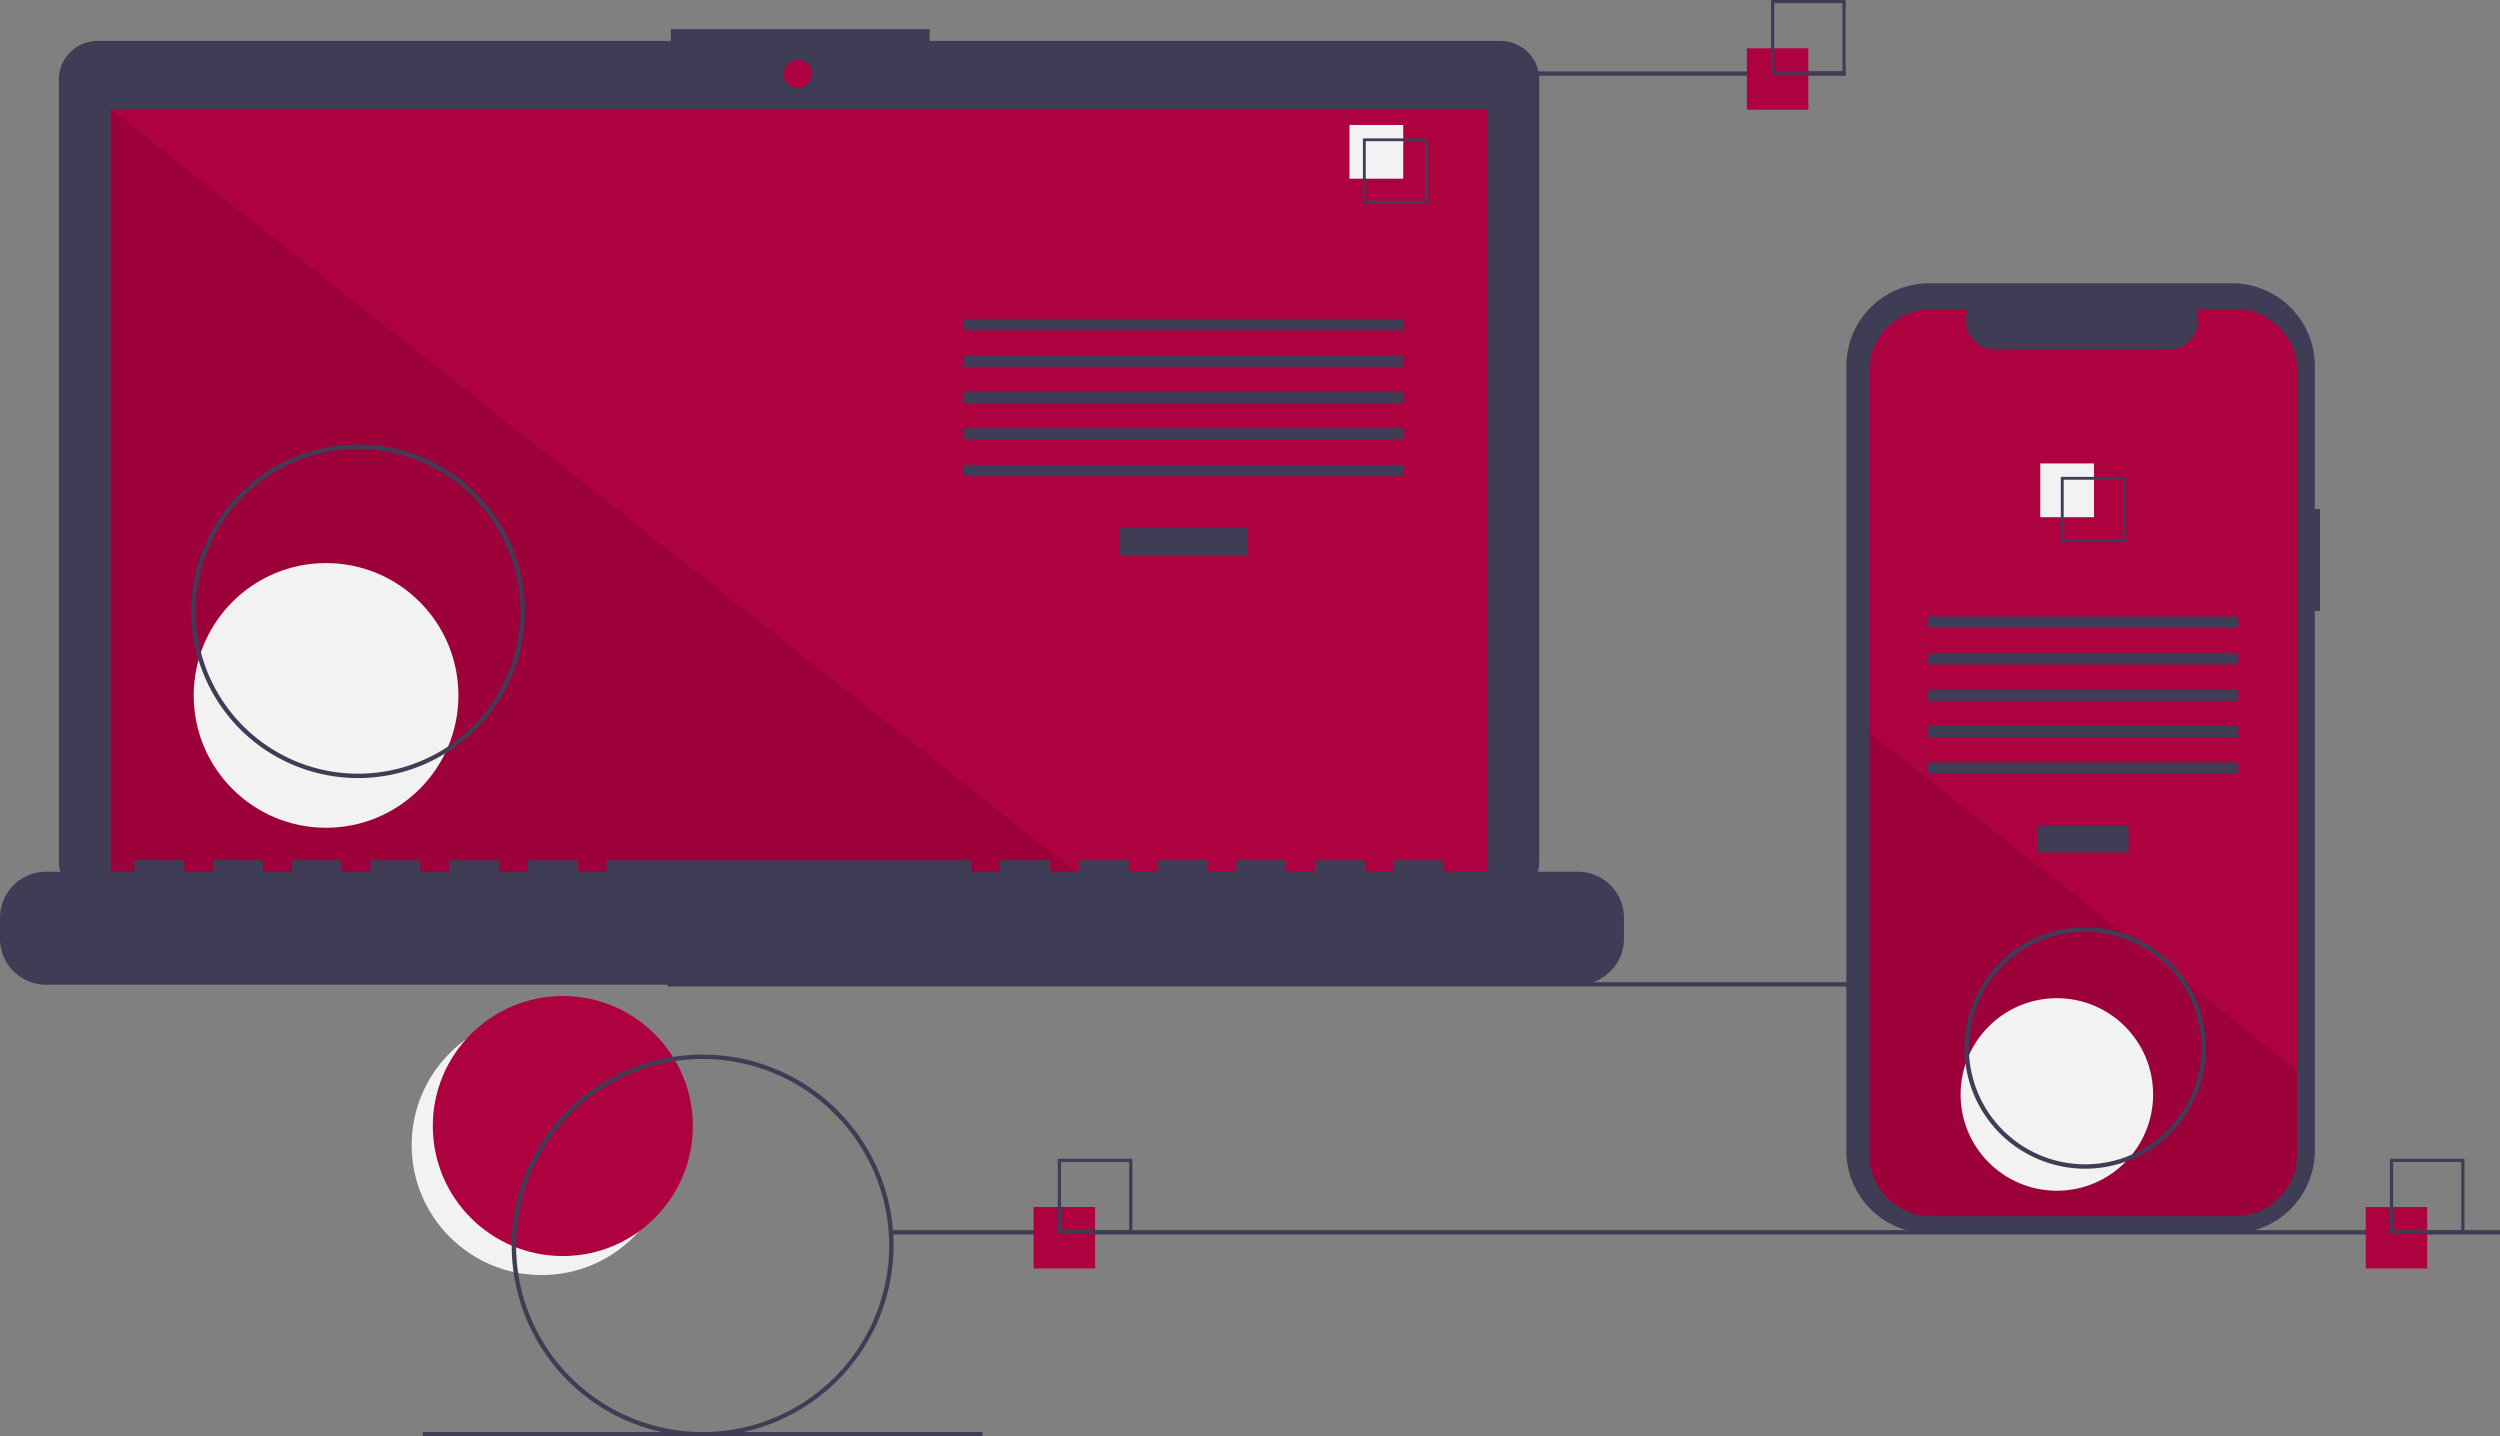 <svg data-name="Layer 1" xmlns="http://www.w3.org/2000/svg" width="1139.171" height="654.543" viewBox="0 0 1139.171 654.543"><rect x="0" y="0" width="1139.171" height="654.543" fill="#808080" stroke="none"/><circle cx="246.827" cy="521.765" r="59.243" fill="#f2f2f2"/><circle cx="256.46" cy="513.095" r="59.243" fill="#ae0140"/><path fill="#3f3d56" d="M304.171 447.543h733v2h-733zM683.793 18.652h-260.17V13.29h-117.97v5.362H44.41a17.599 17.599 0 00-17.598 17.599v356.252A17.599 17.599 0 0044.41 410.1h639.383a17.599 17.599 0 0017.598-17.598V36.25a17.599 17.599 0 00-17.598-17.599z"/><path fill="#ae0140" d="M50.406 49.754h627.391v353.913H50.406z"/><circle cx="363.565" cy="33.667" r="6.435" fill="#ae0140"/><path opacity=".1" d="M498.374 403.667H50.406V49.754l447.968 353.913z"/><circle cx="148.574" cy="316.876" r="60.307" fill="#f2f2f2"/><path fill="#3f3d56" d="M509.953 240.622h58.605v12.246h-58.605zm-70.851-95.343h200.307v5.248H439.102zm0 16.619h200.307v5.248H439.102zm0 16.62h200.307v5.248H439.102zm0 16.619h200.307v5.248H439.102zm0 16.619h200.307v5.248H439.102z"/><path fill="#f2f2f2" d="M614.917 56.934h24.492v24.492h-24.492z"/><path d="M650.78 92.797h-29.74v-29.74h29.74zm-28.447-1.293h27.154V64.35h-27.154zm96.674 305.728h-61.23v-4.412a.875.875 0 00-.874-.874H635.91a.875.875 0 00-.875.874v4.412h-13.12v-4.412a.875.875 0 00-.875-.874h-20.993a.875.875 0 00-.874.874v4.412h-13.121v-4.412a.875.875 0 00-.875-.874h-20.993a.875.875 0 00-.874.874v4.412h-13.12v-4.412a.875.875 0 00-.876-.874h-20.992a.875.875 0 00-.875.874v4.412h-13.12v-4.412a.875.875 0 00-.875-.874h-20.993a.875.875 0 00-.875.874v4.412h-13.12v-4.412a.875.875 0 00-.875-.874h-20.993a.875.875 0 00-.875.874v4.412h-13.12v-4.412a.875.875 0 00-.875-.874H277.28a.875.875 0 00-.874.874v4.412h-13.121v-4.412a.875.875 0 00-.875-.874h-20.993a.875.875 0 00-.874.874v4.412h-13.12v-4.412a.875.875 0 00-.876-.874h-20.992a.875.875 0 00-.875.874v4.412h-13.12v-4.412a.875.875 0 00-.875-.874h-20.993a.875.875 0 00-.875.874v4.412h-13.12v-4.412a.875.875 0 00-.875-.874H133.83a.875.875 0 00-.875.874v4.412h-13.12v-4.412a.875.875 0 00-.875-.874H97.967a.875.875 0 00-.875.874v4.412h-13.12v-4.412a.875.875 0 00-.875-.874H62.104a.875.875 0 00-.875.874v4.412H20.993A20.993 20.993 0 000 418.225v9.492a20.993 20.993 0 0020.993 20.993h698.014A20.993 20.993 0 00740 427.717v-9.492a20.993 20.993 0 00-20.993-20.993zm-555.836-42.689a76 76 0 1176-76 76.086 76.086 0 01-76 76zm0-150a74 74 0 1074 74 74.084 74.084 0 00-74-74zm423-172h255v2h-255zm-180 528h733v2h-733zm-213.499 92h255v2h-255z" fill="#3f3d56"/><path fill="#ae0140" d="M471 550h28v28h-28z"/><path d="M516 562h-34v-34h34zm-32.522-1.478h31.044v-31.044h-31.044z" fill="#3f3d56"/><path fill="#ae0140" d="M796 22h28v28h-28z"/><path d="M841 34h-34V0h34zm-32.522-1.478h31.044V1.478h-31.044z" fill="#3f3d56"/><path fill="#ae0140" d="M1078 550h28v28h-28z"/><path d="M1123 562h-34v-34h34zm-32.522-1.478h31.044v-31.044h-31.044zm-33.307-328.564h-2.378v-65.161a37.714 37.714 0 00-37.714-37.714H879.025a37.714 37.714 0 00-37.713 37.714v357.481a37.714 37.714 0 0037.713 37.714h138.054a37.714 37.714 0 0037.714-37.714V278.341h2.378z" fill="#3f3d56"/><path d="M1046.761 169.013v356.96a28.165 28.165 0 01-28.16 28.17h-138.72a28.165 28.165 0 01-28.16-28.17v-356.96a28.163 28.163 0 0128.16-28.16h16.83a13.38 13.38 0 0012.39 18.43h79.09a13.38 13.38 0 0012.39-18.43h18.02a28.163 28.163 0 0128.16 28.16z" fill="#ae0140"/><path fill="#3f3d56" d="M928.58 376.218h41.324v12.246H928.58zm-49.959-95.343h141.24v5.248h-141.24zm0 16.619h141.24v5.248h-141.24zm0 16.62h141.24v5.248h-141.24zm0 16.619h141.24v5.248h-141.24zm0 16.619h141.24v5.248h-141.24z"/><path fill="#f2f2f2" d="M929.684 211.179h24.492v24.492h-24.492z"/><path d="M939.06 217.303v29.74h29.74v-29.74zm28.45 28.45h-27.16v-27.16h27.16z" fill="#3f3d56"/><path d="M1046.761 487.853v38.12a28.165 28.165 0 01-28.16 28.17h-138.72a28.165 28.165 0 01-28.16-28.17v-192.21l116.87 92.33 2 1.58 21.74 17.17 2.03 1.61z" opacity=".1"/><circle cx="937.241" cy="498.707" r="43.868" fill="#f2f2f2"/><path d="M320.171 654.543a87 87 0 1187-87 87.099 87.099 0 01-87 87zm0-172a85 85 0 1085 85 85.096 85.096 0 00-85-85zm630 50a55 55 0 1155-55 55.062 55.062 0 01-55 55zm0-108a53 53 0 1053 53 53.06 53.06 0 00-53-53z" fill="#3f3d56"/></svg>